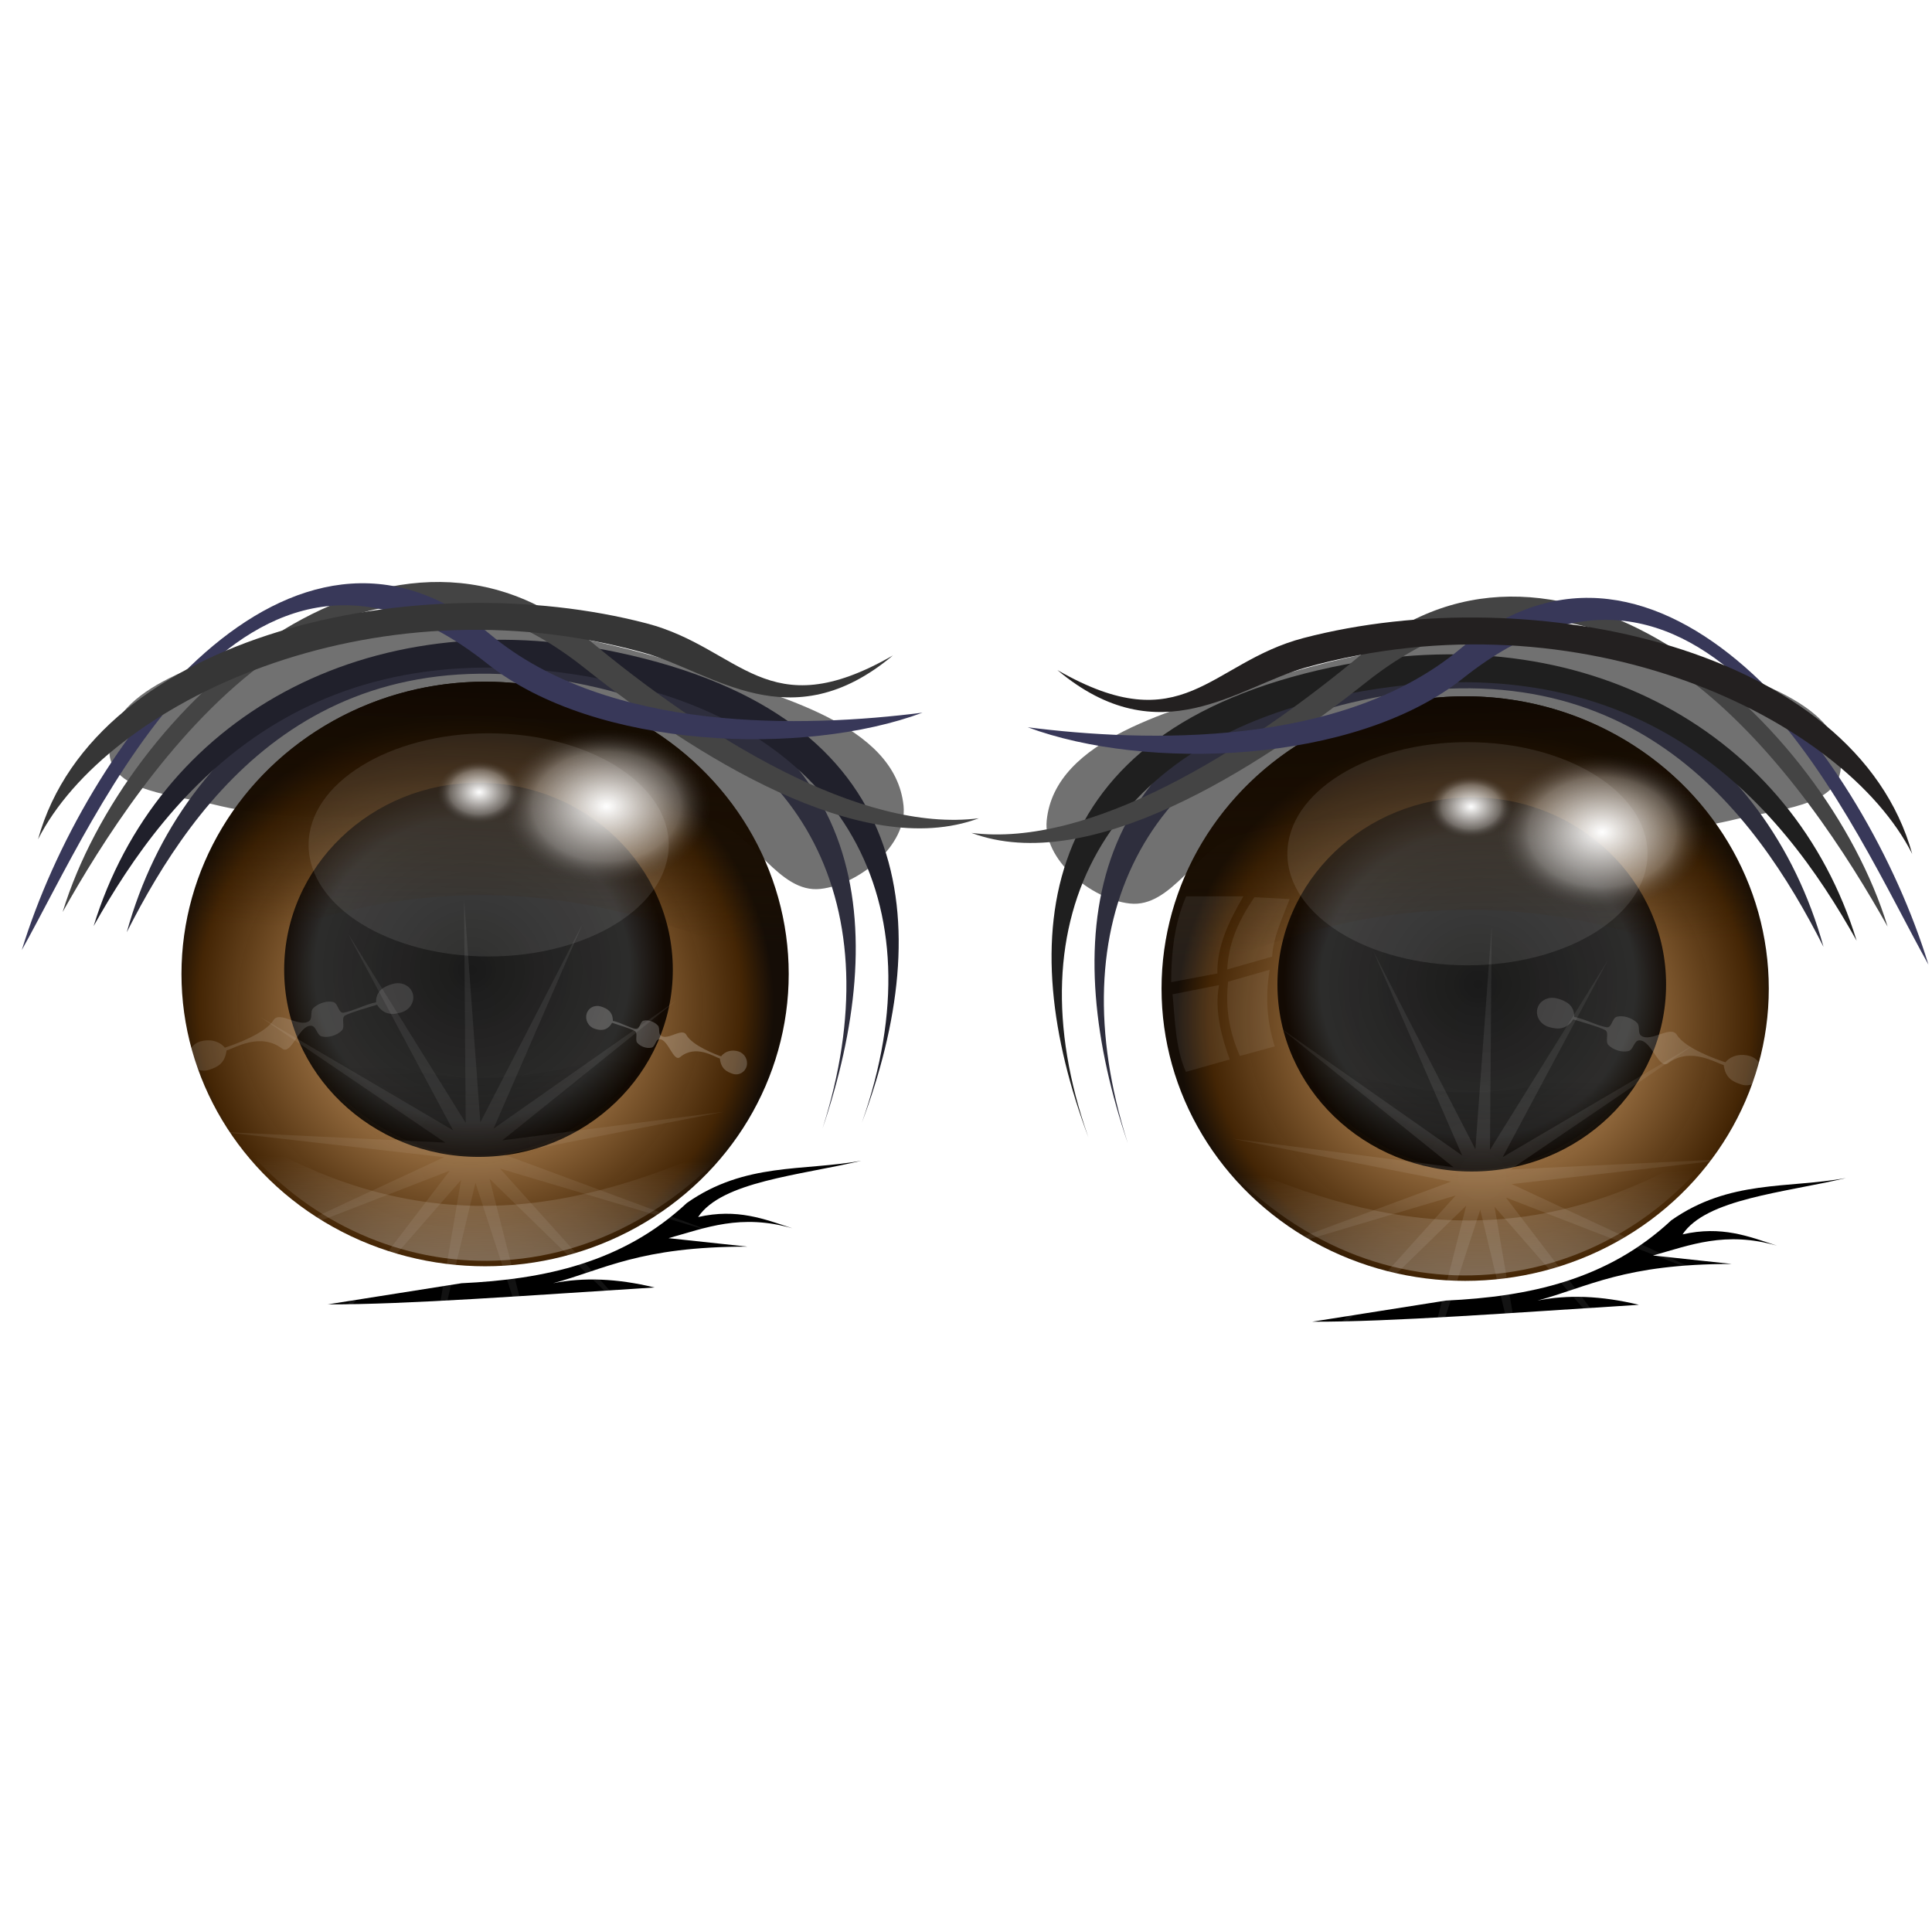<?xml version="1.0" encoding="UTF-8" standalone="no"?>
<!-- Created with Inkscape (http://www.inkscape.org/) -->

<svg
   xmlns:dc="http://purl.org/dc/elements/1.1/"
   xmlns:cc="http://creativecommons.org/ns#"
   xmlns:rdf="http://www.w3.org/1999/02/22-rdf-syntax-ns#"
   xmlns:svg="http://www.w3.org/2000/svg"
   xmlns="http://www.w3.org/2000/svg"
   xmlns:xlink="http://www.w3.org/1999/xlink"
   xmlns:sodipodi="http://sodipodi.sourceforge.net/DTD/sodipodi-0.dtd"
   xmlns:inkscape="http://www.inkscape.org/namespaces/inkscape"
   id="svg2"
   sodipodi:version="0.32"
   inkscape:version="0.92.5 (2060ec1f9f, 2020-04-08)"
   width="256"
   height="256"
   version="1.0"
   sodipodi:docname="user-available.svg">
  <defs
     id="defs5">
    <linearGradient
       inkscape:collect="always"
       id="linearGradient2812">
      <stop
         style="stop-color:#fffef3;stop-opacity:1"
         offset="0"
         id="stop2814" />
      <stop
         style="stop-color:#e2c018;stop-opacity:0"
         offset="1"
         id="stop2816" />
    </linearGradient>
    <linearGradient
       inkscape:collect="always"
       id="linearGradient2800">
      <stop
         style="stop-color:#2f2a12;stop-opacity:1;"
         offset="0"
         id="stop2802" />
      <stop
         style="stop-color:#706d62;stop-opacity:1"
         offset="1"
         id="stop2804" />
    </linearGradient>
    <linearGradient
       id="linearGradient2788"
       inkscape:collect="always">
      <stop
         id="stop2790"
         offset="0"
         style="stop-color:#fffef3;stop-opacity:1" />
      <stop
         id="stop2792"
         offset="1"
         style="stop-color:#e2c018;stop-opacity:0" />
    </linearGradient>
    <linearGradient
       inkscape:collect="always"
       id="linearGradient2768">
      <stop
         style="stop-color:#534602;stop-opacity:1"
         offset="0"
         id="stop2770" />
      <stop
         style="stop-color:#a38a0d;stop-opacity:1"
         offset="1"
         id="stop2772" />
    </linearGradient>
    <linearGradient
       inkscape:collect="always"
       xlink:href="#linearGradient2768"
       id="linearGradient2774"
       x1="112.678"
       y1="-0.756"
       x2="235.148"
       y2="385.633"
       gradientUnits="userSpaceOnUse" />
    <radialGradient
       inkscape:collect="always"
       xlink:href="#linearGradient2788"
       id="radialGradient2796"
       cx="115.362"
       cy="55.417"
       fx="115.362"
       fy="55.417"
       r="186.767"
       gradientTransform="matrix(-0.289,0.812,-0.928,-0.332,205.11,-72.668)"
       gradientUnits="userSpaceOnUse" />
    <linearGradient
       inkscape:collect="always"
       xlink:href="#linearGradient2800"
       id="linearGradient2806"
       x1="147.448"
       y1="134.594"
       x2="241.21"
       y2="284.31"
       gradientUnits="userSpaceOnUse" />
    <radialGradient
       inkscape:collect="always"
       xlink:href="#linearGradient2812"
       id="radialGradient2810"
       gradientUnits="userSpaceOnUse"
       gradientTransform="matrix(-0.289,0.812,-0.928,-0.332,205.11,-72.668)"
       cx="65.06"
       cy="123.454"
       fx="65.06"
       fy="123.454"
       r="186.767" />
    <linearGradient
       id="linearGradient907"
       inkscape:collect="always">
      <stop
         id="stop900"
         offset="0"
         style="stop-color:#1a1a1a;stop-opacity:1" />
      <stop
         style="stop-color:#2b2b2b;stop-opacity:0.984"
         offset="0.809"
         id="stop903" />
      <stop
         id="stop905"
         offset="1"
         style="stop-color:#110902;stop-opacity:0.984" />
    </linearGradient>
    <linearGradient
       inkscape:collect="always"
       id="linearGradient906">
      <stop
         style="stop-color:#ffffff;stop-opacity:0.091"
         offset="0"
         id="stop902" />
      <stop
         style="stop-color:#ffffff;stop-opacity:0.062"
         offset="1"
         id="stop904" />
    </linearGradient>
    <linearGradient
       id="linearGradient930"
       inkscape:collect="always">
      <stop
         id="stop926"
         offset="0"
         style="stop-color:#ffffff;stop-opacity:0.062" />
      <stop
         id="stop928"
         offset="1"
         style="stop-color:#ffffff;stop-opacity:0.074" />
    </linearGradient>
    <linearGradient
       inkscape:collect="always"
       id="linearGradient890">
      <stop
         style="stop-color:#030000;stop-opacity:0.349"
         offset="0"
         id="stop919" />
      <stop
         style="stop-color:#000000;stop-opacity:0"
         offset="1"
         id="stop921" />
    </linearGradient>
    <linearGradient
       id="linearGradient890-6"
       inkscape:collect="always">
      <stop
         id="stop886"
         offset="0"
         style="stop-color:#ffffff;stop-opacity:0.35" />
      <stop
         id="stop888"
         offset="1"
         style="stop-color:#ffffff;stop-opacity:0;" />
    </linearGradient>
    <linearGradient
       inkscape:collect="always"
       id="linearGradient823">
      <stop
         style="stop-color:#2d1800;stop-opacity:0"
         offset="0"
         id="stop876" />
      <stop
         style="stop-color:#110902;stop-opacity:1"
         offset="1"
         id="stop880" />
    </linearGradient>
    <linearGradient
       id="linearGradient847"
       inkscape:collect="always">
      <stop
         id="stop843"
         offset="0"
         style="stop-color:#ffffff;stop-opacity:1" />
      <stop
         style="stop-color:#ffffff;stop-opacity:0.294"
         offset="0.705"
         id="stop851" />
      <stop
         id="stop845"
         offset="1"
         style="stop-color:#3d3d3d;stop-opacity:0;" />
    </linearGradient>
    <linearGradient
       id="linearGradient823-3"
       inkscape:collect="always">
      <stop
         id="stop819"
         offset="0"
         style="stop-color:#ffc88c;stop-opacity:1" />
      <stop
         style="stop-color:#412201;stop-opacity:0.984"
         offset="0.895"
         id="stop827" />
      <stop
         id="stop821"
         offset="1"
         style="stop-color:#110902;stop-opacity:0.984" />
    </linearGradient>
    <radialGradient
       gradientUnits="userSpaceOnUse"
       gradientTransform="matrix(0.472,0,0,0.454,-33.771,64.571)"
       r="85.227"
       fy="141.926"
       fx="205.682"
       cy="141.926"
       cx="205.682"
       id="radialGradient825"
       xlink:href="#linearGradient823-3"
       inkscape:collect="always" />
    <radialGradient
       r="85.227"
       fy="133.173"
       fx="207.083"
       cy="133.173"
       cx="207.083"
       gradientTransform="matrix(0.302,0,0,0.293,1.009,85.409)"
       gradientUnits="userSpaceOnUse"
       id="radialGradient831"
       xlink:href="#linearGradient907"
       inkscape:collect="always" />
    <radialGradient
       gradientUnits="userSpaceOnUse"
       gradientTransform="matrix(0.472,0,0,0.351,-31.82,70.551)"
       r="29.318"
       fy="91.818"
       fx="239.773"
       cy="91.818"
       cx="239.773"
       id="radialGradient849"
       xlink:href="#linearGradient847"
       inkscape:collect="always" />
    <radialGradient
       r="29.318"
       fy="91.818"
       fx="239.773"
       cy="91.818"
       cx="239.773"
       gradientTransform="matrix(0.189,0,0,0.141,19.16,87.95)"
       gradientUnits="userSpaceOnUse"
       id="radialGradient860"
       xlink:href="#linearGradient847"
       inkscape:collect="always" />
    <linearGradient
       gradientTransform="matrix(0.472,0,0,0.472,-33.771,62.228)"
       gradientUnits="userSpaceOnUse"
       y2="51.532"
       x2="183.142"
       y1="120.702"
       x1="180.672"
       id="linearGradient874"
       xlink:href="#linearGradient823"
       inkscape:collect="always" />
    <linearGradient
       gradientTransform="matrix(0.472,0,0,0.472,-33.771,62.228)"
       gradientUnits="userSpaceOnUse"
       y2="184.801"
       x2="213.043"
       y1="217.608"
       x1="212.648"
       id="linearGradient892"
       xlink:href="#linearGradient890-6"
       inkscape:collect="always" />
    <linearGradient
       gradientTransform="matrix(0.358,0,0,0.472,-10.846,48.234)"
       y2="187.173"
       x2="212.002"
       y1="213.26"
       x1="212.648"
       gradientUnits="userSpaceOnUse"
       id="linearGradient917"
       xlink:href="#linearGradient890"
       inkscape:collect="always" />
    <radialGradient
       gradientUnits="userSpaceOnUse"
       gradientTransform="matrix(0.299,0,0,0.298,2.176,109.862)"
       r="111.162"
       fy="128.953"
       fx="205.78"
       cy="128.953"
       cx="205.78"
       id="radialGradient932"
       xlink:href="#linearGradient930"
       inkscape:collect="always" />
    <filter
       height="1.287"
       y="-0.143"
       width="1.096"
       x="-0.048"
       id="filter996"
       style="color-interpolation-filters:sRGB"
       inkscape:collect="always">
      <feGaussianBlur
         id="feGaussianBlur998"
         stdDeviation="4.468"
         inkscape:collect="always" />
    </filter>
    <radialGradient
       r="85.227"
       fy="141.926"
       fx="205.682"
       cy="141.926"
       cx="205.682"
       gradientTransform="matrix(0.472,0,0,0.454,-294.143,66.507)"
       gradientUnits="userSpaceOnUse"
       id="radialGradient1055"
       xlink:href="#linearGradient823-3"
       inkscape:collect="always" />
    <radialGradient
       r="85.227"
       fy="133.173"
       fx="207.083"
       cy="133.173"
       cx="207.083"
       gradientTransform="matrix(0.302,0,0,0.293,-259.363,87.344)"
       gradientUnits="userSpaceOnUse"
       id="radialGradient1057"
       xlink:href="#linearGradient907"
       inkscape:collect="always" />
    <linearGradient
       gradientTransform="matrix(-0.472,0,0,0.472,294.143,64.163)"
       y2="51.532"
       x2="183.142"
       y1="120.702"
       x1="180.672"
       gradientUnits="userSpaceOnUse"
       id="linearGradient1059"
       xlink:href="#linearGradient823"
       inkscape:collect="always" />
    <radialGradient
       r="29.318"
       fy="91.818"
       fx="239.773"
       cy="91.818"
       cx="239.773"
       gradientTransform="matrix(0.472,0,0,0.351,-326.445,73.951)"
       gradientUnits="userSpaceOnUse"
       id="radialGradient1061"
       xlink:href="#linearGradient847"
       inkscape:collect="always" />
    <radialGradient
       r="29.318"
       fy="91.818"
       fx="239.773"
       cy="91.818"
       cx="239.773"
       gradientTransform="matrix(0.189,0,0,0.141,-241.212,89.886)"
       gradientUnits="userSpaceOnUse"
       id="radialGradient1063"
       xlink:href="#linearGradient847"
       inkscape:collect="always" />
    <linearGradient
       gradientTransform="matrix(-0.472,0,0,0.472,294.143,64.163)"
       y2="184.801"
       x2="213.043"
       y1="217.608"
       x1="212.648"
       gradientUnits="userSpaceOnUse"
       id="linearGradient1065"
       xlink:href="#linearGradient890-6"
       inkscape:collect="always" />
    <linearGradient
       y2="187.173"
       x2="212.002"
       y1="213.26"
       x1="212.648"
       gradientTransform="matrix(-0.358,0,0,0.472,271.217,50.17)"
       gradientUnits="userSpaceOnUse"
       id="linearGradient1067"
       xlink:href="#linearGradient890"
       inkscape:collect="always" />
    <radialGradient
       r="111.162"
       fy="128.953"
       fx="205.78"
       cy="128.953"
       cx="205.78"
       gradientTransform="matrix(0.299,0,0,0.298,-258.917,113.423)"
       gradientUnits="userSpaceOnUse"
       id="radialGradient1069"
       xlink:href="#linearGradient906"
       inkscape:collect="always" />
    <filter
       height="1.086"
       y="-0.043"
       width="1.033"
       x="-0.017"
       id="filter917"
       style="color-interpolation-filters:sRGB"
       inkscape:collect="always">
      <feGaussianBlur
         id="feGaussianBlur919"
         stdDeviation="0.207"
         inkscape:collect="always" />
    </filter>
    <filter
       height="1.128"
       y="-0.064"
       width="1.05"
       x="-0.025"
       id="filter970"
       style="color-interpolation-filters:sRGB"
       inkscape:collect="always">
      <feGaussianBlur
         id="feGaussianBlur972"
         stdDeviation="0.31"
         inkscape:collect="always" />
    </filter>
    <filter
       height="1.201"
       y="-0.101"
       width="1.086"
       x="-0.043"
       id="filter994"
       style="color-interpolation-filters:sRGB"
       inkscape:collect="always">
      <feGaussianBlur
         id="feGaussianBlur996"
         stdDeviation="0.38"
         inkscape:collect="always" />
    </filter>
  </defs>
  <sodipodi:namedview
     inkscape:window-height="1056"
     inkscape:window-width="1920"
     inkscape:pageshadow="2"
     inkscape:pageopacity="0.0"
     guidetolerance="10.0"
     gridtolerance="10.0"
     objecttolerance="10.0"
     borderopacity="1.0"
     bordercolor="#666666"
     pagecolor="#ffffff"
     id="base"
     inkscape:zoom="2.0664062"
     inkscape:cx="128"
     inkscape:cy="128"
     inkscape:window-x="0"
     inkscape:window-y="0"
     inkscape:current-layer="svg2"
     width="256px"
     height="256px"
     showgrid="false"
     inkscape:window-maximized="1" />
  <g
     id="g4862"
     transform="translate(-0.976,4.067)">
    <path
       transform="matrix(0.472,0,0,0.472,-33.771,62.228)"
       sodipodi:nodetypes="ssssssss"
       inkscape:connector-curvature="0"
       id="path934"
       d="m 133.597,85.375 c 45.421,11.273 95.588,-9.022 140.316,4.743 11.319,3.483 18.269,20.285 30.04,18.972 10.926,-1.218 24.429,-12.383 23.32,-23.32 C 324.932,62.685 291.189,54.752 269.17,47.431 230.847,34.688 187.069,29.276 148.221,40.316 c -17.193,4.886 -45.3,13.013 -43.874,30.83 0.865,10.808 18.726,11.617 29.249,14.229 z"
       style="fill:#000000;fill-opacity:0.556;stroke:none;stroke-width:1px;stroke-linecap:butt;stroke-linejoin:miter;stroke-opacity:1;filter:url(#filter996)" />
    <ellipse
       ry="38.73"
       rx="40.232"
       cy="124.99"
       cx="65.254"
       id="path817"
       style="opacity:1;fill:url(#radialGradient825);fill-opacity:1;stroke:none;stroke-width:0.472;stroke-linecap:round;stroke-linejoin:round;stroke-miterlimit:4;stroke-dasharray:none;stroke-dashoffset:0;stroke-opacity:1" />
    <ellipse
       style="opacity:1;fill:url(#radialGradient831);fill-opacity:1;stroke:none;stroke-width:0.302;stroke-linecap:round;stroke-linejoin:round;stroke-miterlimit:4;stroke-dasharray:none;stroke-dashoffset:0;stroke-opacity:1"
       id="ellipse829"
       cx="64.379"
       cy="124.441"
       rx="25.749"
       ry="24.787" />
    <path
       sodipodi:nodetypes="ccsc"
       inkscape:connector-curvature="0"
       id="ellipse872"
       d="m 105.486,124.99 c -21.012,-10.178 -47.554,-17.235 -80.465,0 0,-21.39 18.013,-38.73 40.232,-38.73 22.22,1e-6 40.232,17.34 40.232,38.73 z"
       style="opacity:1;fill:url(#linearGradient874);fill-opacity:1;stroke:none;stroke-width:0.472;stroke-linecap:round;stroke-linejoin:round;stroke-miterlimit:4;stroke-dasharray:none;stroke-dashoffset:0;stroke-opacity:1" />
    <ellipse
       ry="10.299"
       rx="13.84"
       cy="102.807"
       cx="81.367"
       id="path841"
       style="opacity:1;fill:url(#radialGradient849);fill-opacity:1;stroke:none;stroke-width:0.472;stroke-linecap:round;stroke-linejoin:round;stroke-miterlimit:4;stroke-dasharray:none;stroke-dashoffset:0;stroke-opacity:1" />
    <path
       sodipodi:nodetypes="scssssscssscssssscsss"
       inkscape:connector-curvature="0"
       id="rect853"
       d="m 27.523,133.929 c 1.094,-0.332 2.447,-0.142 3.247,0.826 1.031,-0.332 5.303,-1.805 6.44,-3.644 0.801,-1.295 3.4,1.015 4.702,0.138 0.532,-0.359 0.114,-1.303 0.576,-1.74 0.656,-0.621 1.764,-1.007 2.639,-0.801 0.669,0.157 0.688,1.534 1.379,1.41 1.317,-0.236 2.923,-1.114 4.299,-1.376 -0.032,-1.571 1.11,-2.125 2.237,-2.438 1.142,-0.317 2.302,0.218 2.619,1.262 0.317,1.043 -0.341,2.16 -1.475,2.505 -1.113,0.338 -2.343,0.416 -3.244,-1.003 -1.516,0.456 -3.205,0.921 -4.197,1.397 -0.659,0.317 0.026,1.494 -0.475,2.009 -0.628,0.645 -1.762,1 -2.639,0.801 -0.689,-0.156 -0.727,-1.404 -1.442,-1.427 -1.633,-0.052 -2.593,3.97 -3.836,3.029 -2.923,-2.212 -6.328,-0.028 -7.357,0.246 -0.228,1.75 -1.212,2.209 -2.33,2.572 -1.127,0.366 -2.302,-0.218 -2.619,-1.262 -0.317,-1.043 0.341,-2.16 1.475,-2.505 z"
       style="opacity:1;fill:#ffffff;fill-opacity:0.132;stroke:none;stroke-width:0.282;stroke-linecap:round;stroke-linejoin:round;stroke-miterlimit:4;stroke-dasharray:none;stroke-dashoffset:0;stroke-opacity:1;filter:url(#filter970)" />
    <path
       style="opacity:1;fill:#ffffff;fill-opacity:0.218;stroke:none;stroke-width:0.211;stroke-linecap:round;stroke-linejoin:round;stroke-miterlimit:4;stroke-dasharray:none;stroke-dashoffset:0;stroke-opacity:1;filter:url(#filter994)"
       d="m 98.852,135.26 c -0.784,-0.26 -1.752,-0.111 -2.325,0.646 -0.738,-0.26 -3.797,-1.412 -4.612,-2.851 -0.574,-1.013 -2.434,0.795 -3.367,0.108 -0.381,-0.281 -0.082,-1.02 -0.412,-1.361 -0.469,-0.486 -1.263,-0.788 -1.889,-0.627 -0.479,0.123 -0.493,1.2 -0.988,1.104 -0.943,-0.185 -2.093,-0.872 -3.079,-1.076 0.023,-1.229 -0.795,-1.663 -1.602,-1.908 -0.818,-0.248 -1.648,0.171 -1.875,0.987 -0.227,0.816 0.244,1.69 1.056,1.96 0.797,0.264 1.678,0.325 2.323,-0.785 1.086,0.357 2.295,0.72 3.005,1.093 0.472,0.248 -0.019,1.169 0.34,1.572 0.45,0.505 1.261,0.783 1.889,0.627 0.493,-0.122 0.52,-1.098 1.032,-1.116 1.169,-0.041 1.857,3.106 2.747,2.37 2.093,-1.731 4.531,-0.022 5.268,0.193 0.163,1.369 0.868,1.728 1.669,2.012 0.807,0.286 1.648,-0.171 1.875,-0.987 0.227,-0.816 -0.244,-1.69 -1.056,-1.96 z"
       id="path856"
       inkscape:connector-curvature="0"
       sodipodi:nodetypes="scssssscssscssssscsss" />
    <ellipse
       style="opacity:1;fill:url(#radialGradient860);fill-opacity:1;stroke:none;stroke-width:0.189;stroke-linecap:round;stroke-linejoin:round;stroke-miterlimit:4;stroke-dasharray:none;stroke-dashoffset:0;stroke-opacity:1"
       id="ellipse858"
       cx="64.447"
       cy="100.856"
       rx="5.538"
       ry="4.121" />
    <path
       sodipodi:nodetypes="cscsc"
       inkscape:connector-curvature="0"
       id="path862"
       d="M 109.96,145.475 C 119.339,116.012 107.437,93.518 80.369,87.104 43.547,78.379 26.874,101.504 17.771,119.46 25.354,92.144 50.333,76.081 80.694,83.202 116.888,91.691 118.771,119.477 109.96,145.475 Z"
       style="fill:#2e2e3d;fill-opacity:1;stroke:none;stroke-width:0.472px;stroke-linecap:butt;stroke-linejoin:miter;stroke-opacity:1" />
    <path
       style="fill:#20202b;fill-opacity:1;stroke:none;stroke-width:0.496px;stroke-linecap:butt;stroke-linejoin:miter;stroke-opacity:1"
       d="M 115.191,144.662 C 125.549,115.199 112.405,92.705 82.511,86.291 41.847,77.566 23.434,100.691 13.381,118.647 21.755,91.331 49.341,75.268 82.87,82.389 122.842,90.878 124.921,118.664 115.191,144.662 Z"
       id="path864"
       inkscape:connector-curvature="0"
       sodipodi:nodetypes="cscsc" />
    <path
       sodipodi:nodetypes="cscsc"
       inkscape:connector-curvature="0"
       id="path866"
       d="M 130.678,104.359 C 115.1,110.161 92.813,95.877 78.406,84.425 45.849,58.546 19.329,98.825 9.276,116.781 17.65,89.466 52.481,58.522 78.766,80.523 94.481,93.677 115.032,106.349 130.678,104.359 Z"
       style="fill:#444444;fill-opacity:1;stroke:none;stroke-width:0.496px;stroke-linecap:butt;stroke-linejoin:miter;stroke-opacity:1" />
    <path
       style="fill:#383859;fill-opacity:1;stroke:none;stroke-width:0.496px;stroke-linecap:butt;stroke-linejoin:miter;stroke-opacity:1"
       d="M 123.214,90.366 C 107.637,96.167 79.939,95.318 65.532,83.866 32.975,57.986 13.918,103.863 3.865,121.819 12.239,94.503 39.606,57.962 65.891,79.963 81.606,93.117 107.569,92.355 123.214,90.366 Z"
       id="path868"
       inkscape:connector-curvature="0"
       sodipodi:nodetypes="cscsc" />
    <path
       style="fill:#363636;fill-opacity:1;stroke:none;stroke-width:0.472px;stroke-linecap:butt;stroke-linejoin:miter;stroke-opacity:1"
       d="M 119.29,82.782 C 105.719,94.181 95.309,84.935 86.339,82.44 49.883,72.296 15.119,89.189 6.016,107.145 13.599,79.83 56.492,70.655 86.665,78.537 c 12.498,3.265 15.874,13.885 32.625,4.245 z"
       id="path870"
       inkscape:connector-curvature="0"
       sodipodi:nodetypes="cscsc" />
    <path
       sodipodi:nodetypes="ccc"
       inkscape:connector-curvature="0"
       id="path884"
       d="m 31.161,144.884 c 14.28,20.621 45.514,26.648 67.357,2.052 -20.599,9.567 -41.86,14.447 -67.357,-2.052 z"
       style="fill:url(#linearGradient892);fill-opacity:1;stroke:none;stroke-width:0.472px;stroke-linecap:butt;stroke-linejoin:miter;stroke-opacity:1" />
    <path
       sodipodi:nodetypes="ccccccccccc"
       inkscape:connector-curvature="0"
       id="path913"
       d="m 44.408,168.767 c 10.316,0.045 26.842,-1.202 43.288,-2.239 -4.968,-1.204 -9.447,-1.364 -13.434,-0.56 6.75,-1.81 11.441,-4.856 25.749,-4.851 l -10.449,-1.12 c 4.937,-1.373 9.574,-3.273 16.419,-1.306 -3.73,-1.227 -7.328,-2.671 -12.501,-1.493 3.138,-4.712 13.44,-5.515 21.644,-7.463 -7.712,1.41 -15.424,0.179 -23.136,5.598 -8.491,7.924 -18.892,10.122 -29.854,10.635 z"
       style="fill:#000000;fill-opacity:1;stroke:none;stroke-width:0.472px;stroke-linecap:butt;stroke-linejoin:miter;stroke-opacity:1" />
    <path
       style="fill:url(#linearGradient917);fill-opacity:1;stroke:none;stroke-width:0.411px;stroke-linecap:butt;stroke-linejoin:miter;stroke-opacity:1"
       d="m 38.437,130.891 c 10.838,20.621 34.545,26.648 51.124,2.052 -15.442,6.481 -31.472,9.652 -51.124,-2.052 z"
       id="path915"
       inkscape:connector-curvature="0"
       sodipodi:nodetypes="ccc" />
    <path
       inkscape:transform-center-y="-0.68788502"
       inkscape:transform-center-x="0.34422167"
       d="m 47.073,119.622 15.613,25.103 -0.221,-29.561 2.158,29.483 13.542,-26.277 -11.79,27.109 24.203,-16.974 -23.038,18.524 29.319,-3.782 -29.008,5.696 27.718,10.276 -28.332,-8.437 19.768,21.98 -21.166,-20.637 7.289,28.649 -9.151,-28.109 -6.86,28.755 4.96,-29.143 -19.437,22.273 17.935,-23.499 -27.562,10.689 26.801,-12.473 -29.372,-3.344 29.528,1.411 -24.454,-16.611 25.49,14.972 z"
       inkscape:randomized="0"
       inkscape:rounded="0"
       inkscape:flatsided="false"
       sodipodi:arg2="-1.8527341"
       sodipodi:arg1="-2.0943951"
       sodipodi:r2="4.0513325"
       sodipodi:r1="33.479359"
       sodipodi:cy="148.6162"
       sodipodi:cx="63.812828"
       sodipodi:sides="13"
       id="path924"
       style="opacity:1;fill:url(#radialGradient932);fill-opacity:1;stroke:none;stroke-width:0.299;stroke-linecap:round;stroke-linejoin:round;stroke-miterlimit:4;stroke-dasharray:none;stroke-dashoffset:0;stroke-opacity:1"
       sodipodi:type="star" />
    <path
       transform="matrix(-0.472,0,0,0.472,294.143,64.163)"
       style="fill:#000000;fill-opacity:0.556;stroke:none;stroke-width:1px;stroke-linecap:butt;stroke-linejoin:miter;stroke-opacity:1;filter:url(#filter996)"
       d="m 133.597,85.375 c 45.421,11.273 95.588,-9.022 140.316,4.743 11.319,3.483 18.269,20.285 30.04,18.972 10.926,-1.218 24.429,-12.383 23.32,-23.32 C 324.932,62.685 291.189,54.752 269.17,47.431 230.847,34.688 187.069,29.276 148.221,40.316 c -17.193,4.886 -45.3,13.013 -43.874,30.83 0.865,10.808 18.726,11.617 29.249,14.229 z"
       id="path1019"
       inkscape:connector-curvature="0"
       sodipodi:nodetypes="ssssssss" />
    <ellipse
       transform="scale(-1,1)"
       style="opacity:1;fill:url(#radialGradient1055);fill-opacity:1;stroke:none;stroke-width:0.472;stroke-linecap:round;stroke-linejoin:round;stroke-miterlimit:4;stroke-dasharray:none;stroke-dashoffset:0;stroke-opacity:1"
       id="ellipse1021"
       cx="-195.118"
       cy="126.926"
       rx="40.232"
       ry="38.73" />
    <ellipse
       transform="scale(-1,1)"
       ry="24.787"
       rx="25.749"
       cy="126.377"
       cx="-195.992"
       id="ellipse1023"
       style="opacity:1;fill:url(#radialGradient1057);fill-opacity:1;stroke:none;stroke-width:0.302;stroke-linecap:round;stroke-linejoin:round;stroke-miterlimit:4;stroke-dasharray:none;stroke-dashoffset:0;stroke-opacity:1" />
    <path
       style="opacity:1;fill:url(#linearGradient1059);fill-opacity:1;stroke:none;stroke-width:0.472;stroke-linecap:round;stroke-linejoin:round;stroke-miterlimit:4;stroke-dasharray:none;stroke-dashoffset:0;stroke-opacity:1"
       d="m 154.885,126.926 c 21.012,-10.178 47.554,-17.235 80.465,0 0,-21.39 -18.013,-38.73 -40.232,-38.73 -22.22,10e-7 -40.232,17.34 -40.232,38.73 z"
       id="path1025"
       inkscape:connector-curvature="0"
       sodipodi:nodetypes="ccsc" />
    <ellipse
       transform="scale(-1,1)"
       style="opacity:1;fill:url(#radialGradient1061);fill-opacity:1;stroke:none;stroke-width:0.472;stroke-linecap:round;stroke-linejoin:round;stroke-miterlimit:4;stroke-dasharray:none;stroke-dashoffset:0;stroke-opacity:1"
       id="ellipse1027"
       cx="-213.258"
       cy="106.207"
       rx="13.84"
       ry="10.299" />
    <path
       style="opacity:1;fill:#ffffff;fill-opacity:0.148;stroke:none;stroke-width:0.282;stroke-linecap:round;stroke-linejoin:round;stroke-miterlimit:4;stroke-dasharray:none;stroke-dashoffset:0;stroke-opacity:1;filter:url(#filter917)"
       d="m 232.849,135.865 c -1.094,-0.332 -2.447,-0.142 -3.247,0.826 -1.031,-0.332 -5.303,-1.805 -6.44,-3.644 -0.801,-1.295 -3.4,1.015 -4.702,0.138 -0.532,-0.359 -0.114,-1.303 -0.576,-1.74 -0.656,-0.621 -1.764,-1.007 -2.639,-0.801 -0.669,0.157 -0.688,1.534 -1.379,1.41 -1.317,-0.236 -2.923,-1.114 -4.299,-1.376 0.032,-1.571 -1.11,-2.125 -2.237,-2.438 -1.142,-0.317 -2.302,0.218 -2.619,1.262 -0.317,1.043 0.341,2.16 1.475,2.505 1.113,0.338 2.343,0.416 3.244,-1.003 1.516,0.456 3.205,0.921 4.197,1.397 0.659,0.317 -0.026,1.494 0.475,2.009 0.628,0.645 1.762,1 2.639,0.801 0.689,-0.156 0.727,-1.404 1.442,-1.427 1.633,-0.052 2.593,3.97 3.836,3.029 2.923,-2.212 6.328,-0.028 7.357,0.246 0.228,1.75 1.212,2.209 2.33,2.572 1.127,0.366 2.302,-0.218 2.619,-1.262 0.317,-1.043 -0.341,-2.16 -1.475,-2.505 z"
       id="path1029"
       inkscape:connector-curvature="0"
       sodipodi:nodetypes="scssssscssscssssscsss" />
    <ellipse
       transform="scale(-1,1)"
       ry="4.121"
       rx="5.538"
       cy="102.792"
       cx="-195.924"
       id="ellipse1033"
       style="opacity:1;fill:url(#radialGradient1063);fill-opacity:1;stroke:none;stroke-width:0.189;stroke-linecap:round;stroke-linejoin:round;stroke-miterlimit:4;stroke-dasharray:none;stroke-dashoffset:0;stroke-opacity:1" />
    <path
       style="fill:#2e2e3d;fill-opacity:1;stroke:none;stroke-width:0.472px;stroke-linecap:butt;stroke-linejoin:miter;stroke-opacity:1"
       d="m 150.411,147.41 c -9.379,-29.463 2.523,-51.956 29.592,-58.371 36.821,-8.725 53.495,14.399 62.598,32.356 -7.583,-27.316 -32.562,-43.379 -62.923,-36.258 -36.194,8.49 -38.077,36.275 -29.267,62.273 z"
       id="path1035"
       inkscape:connector-curvature="0"
       sodipodi:nodetypes="cscsc" />
    <path
       sodipodi:nodetypes="cscsc"
       inkscape:connector-curvature="0"
       id="path1037"
       d="m 145.181,146.598 c -10.358,-29.463 2.786,-51.956 32.68,-58.371 40.664,-8.725 59.078,14.399 69.13,32.356 -8.374,-27.316 -35.96,-43.379 -69.49,-36.258 -39.971,8.49 -42.051,36.275 -32.321,62.273 z"
       style="fill:#1f1f1f;fill-opacity:1;stroke:none;stroke-width:0.496px;stroke-linecap:butt;stroke-linejoin:miter;stroke-opacity:1" />
    <path
       style="fill:#444444;fill-opacity:1;stroke:none;stroke-width:0.496px;stroke-linecap:butt;stroke-linejoin:miter;stroke-opacity:1"
       d="m 129.694,106.295 c 15.577,5.801 37.864,-8.482 52.271,-19.934 32.557,-25.879 59.078,14.399 69.13,32.356 -8.374,-27.316 -43.205,-58.259 -69.49,-36.258 -15.715,13.154 -36.267,25.826 -51.912,23.836 z"
       id="path1039"
       inkscape:connector-curvature="0"
       sodipodi:nodetypes="cscsc" />
    <path
       sodipodi:nodetypes="cscsc"
       inkscape:connector-curvature="0"
       id="path1041"
       d="m 137.157,92.301 c 15.577,5.801 43.275,4.952 57.682,-6.5 32.557,-25.879 51.614,19.997 61.667,37.953 -8.374,-27.316 -35.741,-63.857 -62.026,-41.856 -15.715,13.154 -41.678,12.392 -57.323,10.402 z"
       style="fill:#383859;fill-opacity:1;stroke:none;stroke-width:0.496px;stroke-linecap:butt;stroke-linejoin:miter;stroke-opacity:1" />
    <path
       sodipodi:nodetypes="cscsc"
       inkscape:connector-curvature="0"
       id="path1043"
       d="m 141.082,84.718 c 13.571,11.399 23.98,2.153 32.95,-0.343 36.456,-10.144 71.221,6.749 80.323,24.706 -7.583,-27.316 -50.476,-36.491 -80.649,-28.608 -12.498,3.265 -15.874,13.885 -32.625,4.245 z"
       style="fill:#232020;fill-opacity:1;stroke:none;stroke-width:0.472px;stroke-linecap:butt;stroke-linejoin:miter;stroke-opacity:1" />
    <path
       style="fill:url(#linearGradient1065);fill-opacity:1;stroke:none;stroke-width:0.472px;stroke-linecap:butt;stroke-linejoin:miter;stroke-opacity:1"
       d="m 229.211,146.82 c -14.28,20.621 -45.514,26.648 -67.357,2.052 20.599,9.567 41.86,14.447 67.357,-2.052 z"
       id="path1045"
       inkscape:connector-curvature="0"
       sodipodi:nodetypes="ccc" />
    <path
       style="fill:#000000;fill-opacity:1;stroke:none;stroke-width:0.472px;stroke-linecap:butt;stroke-linejoin:miter;stroke-opacity:1"
       d="m 174.851,171.064 c 10.316,0.045 26.842,-1.202 43.288,-2.239 -4.968,-1.204 -9.447,-1.364 -13.434,-0.56 6.75,-1.81 11.441,-4.856 25.749,-4.851 l -10.449,-1.12 c 4.937,-1.373 9.574,-3.273 16.419,-1.306 -3.73,-1.227 -7.328,-2.671 -12.501,-1.493 3.138,-4.712 13.44,-5.515 21.644,-7.463 -7.712,1.41 -15.424,0.179 -23.136,5.598 -8.491,7.924 -18.892,10.122 -29.854,10.635 z"
       id="path1047"
       inkscape:connector-curvature="0"
       sodipodi:nodetypes="ccccccccccc" />
    <path
       sodipodi:nodetypes="ccc"
       inkscape:connector-curvature="0"
       id="path1049"
       d="m 221.934,132.826 c -10.838,20.621 -34.545,26.648 -51.124,2.052 15.442,6.481 31.472,9.652 51.124,-2.052 z"
       style="fill:url(#linearGradient1067);fill-opacity:1;stroke:none;stroke-width:0.411px;stroke-linecap:butt;stroke-linejoin:miter;stroke-opacity:1" />
    <path
       transform="scale(-1,1)"
       sodipodi:type="star"
       style="opacity:1;fill:url(#radialGradient1069);fill-opacity:1;stroke:none;stroke-width:0.299;stroke-linecap:round;stroke-linejoin:round;stroke-miterlimit:4;stroke-dasharray:none;stroke-dashoffset:0;stroke-opacity:1"
       id="path1051"
       sodipodi:sides="13"
       sodipodi:cx="-197.28091"
       sodipodi:cy="152.17657"
       sodipodi:r1="33.479359"
       sodipodi:r2="4.0513325"
       sodipodi:arg1="-2.0943951"
       sodipodi:arg2="-1.8527341"
       inkscape:flatsided="false"
       inkscape:rounded="0"
       inkscape:randomized="0"
       d="m -214.021,123.183 15.613,25.103 -0.221,-29.561 2.158,29.483 13.542,-26.277 -11.79,27.109 24.203,-16.974 -23.038,18.524 29.319,-3.782 -29.008,5.696 27.718,10.276 -28.332,-8.437 19.768,21.98 -21.166,-20.637 7.289,28.649 -9.151,-28.109 -6.86,28.755 4.96,-29.143 -19.437,22.273 17.935,-23.499 -27.562,10.689 26.801,-12.473 -29.372,-3.344 29.528,1.411 -24.454,-16.611 25.49,14.972 z"
       inkscape:transform-center-x="0.34422167"
       inkscape:transform-center-y="-0.68788502" />
    <ellipse
       ry="14.785"
       rx="23.861"
       cy="107.885"
       cx="65.726"
       id="path898"
       style="opacity:1;fill:#ffffff;fill-opacity:0.095;stroke:none;stroke-width:1;stroke-linecap:round;stroke-linejoin:round;stroke-miterlimit:4;stroke-dasharray:none;stroke-dashoffset:0;stroke-opacity:1" />
    <ellipse
       style="opacity:1;fill:#ffffff;fill-opacity:0.095;stroke:none;stroke-width:1;stroke-linecap:round;stroke-linejoin:round;stroke-miterlimit:4;stroke-dasharray:none;stroke-dashoffset:0;stroke-opacity:1"
       id="ellipse900"
       cx="195.422"
       cy="109.056"
       rx="23.861"
       ry="14.785" />
    <path
       sodipodi:nodetypes="cccccccccccccccccccc"
       inkscape:connector-curvature="0"
       id="path942"
       d="m 167.192,114.82 c -2.473,3.64 -3.417,6.429 -3.607,9.573 l 5.955,-1.699 c 0.137,-2.543 1.344,-5.086 2.326,-7.628 z m -9.045,-0.116 c -1.598,3.673 -1.965,7.501 -1.986,11.371 l 6.126,-1.157 c -0.07,-3.648 1.552,-6.958 3.443,-10.215 z m 11.062,9.731 -5.501,1.572 c -0.393,3.551 0.172,6.691 1.559,9.847 l 4.617,-1.264 c -0.958,-3.068 -1.304,-6.294 -0.674,-10.156 z m -6.699,2.028 -6.167,1.22 c 0.335,3.326 0.363,7.146 1.772,10.277 l 5.806,-1.643 c -0.991,-2.737 -2.078,-6.409 -1.41,-9.853 z"
       style="fill:#ffffff;fill-opacity:0.078;stroke:none;stroke-width:1px;stroke-linecap:butt;stroke-linejoin:miter;stroke-opacity:1" />
  </g>
</svg>
